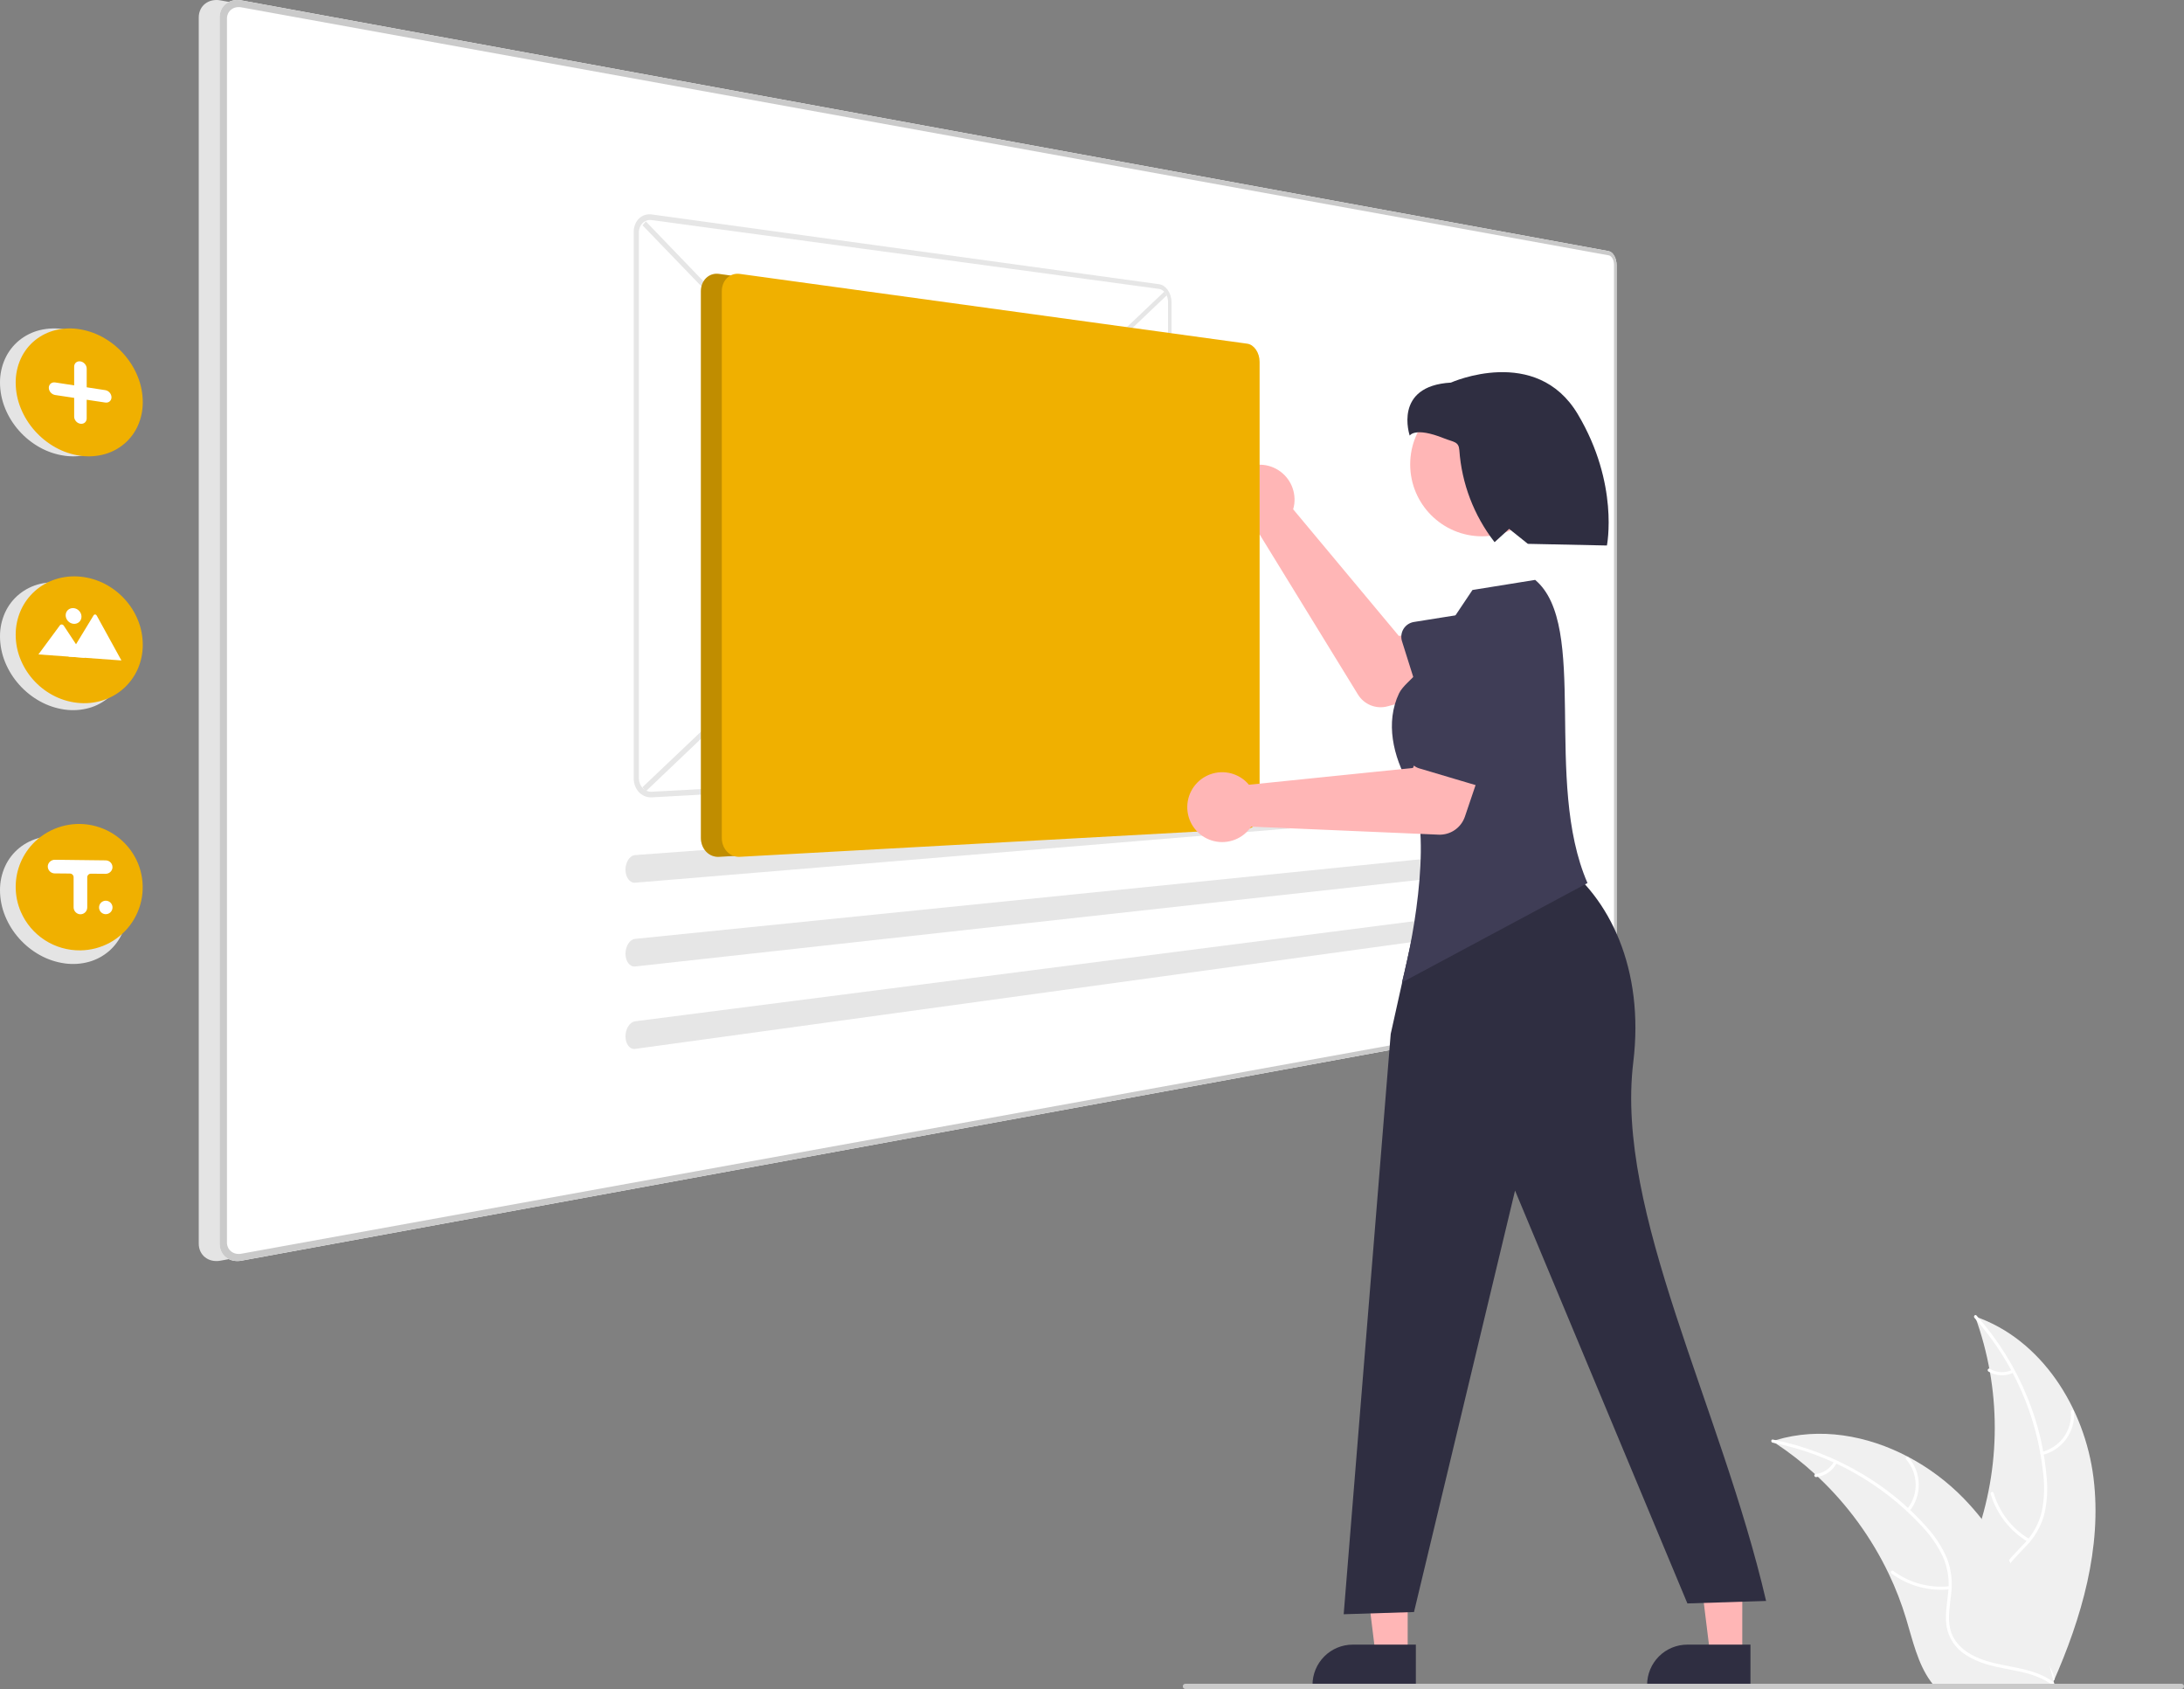 <svg width="291" height="225" viewBox="0 0 291 225" fill="none" xmlns="http://www.w3.org/2000/svg">
<rect x="0" y="0" width="291" height="225" fill="#808080" stroke="none"/>
<g clip-path="url(#clip0_93_206)">
<path d="M278.942 196.868C277.786 187.568 272.028 178.405 263.165 175.379C266.66 184.951 266.66 195.451 263.163 205.023C261.802 208.709 259.903 212.667 261.184 216.383C261.981 218.694 263.931 220.463 266.11 221.569C268.29 222.675 270.709 223.202 273.097 223.719L273.567 224.108C277.359 215.539 280.098 206.167 278.942 196.868Z" fill="#F0F0F0"/>
<path d="M263.078 175.555C268.238 181.342 271.446 188.609 272.245 196.325C272.446 197.983 272.385 199.662 272.064 201.301C271.7 202.887 270.918 204.347 269.799 205.528C268.778 206.651 267.604 207.681 266.873 209.033C266.509 209.73 266.297 210.496 266.25 211.281C266.203 212.067 266.323 212.853 266.601 213.589C267.246 215.44 268.517 216.949 269.811 218.382C271.248 219.972 272.766 221.601 273.377 223.71C273.451 223.965 273.843 223.835 273.769 223.58C272.706 219.912 269.148 217.828 267.451 214.524C266.659 212.982 266.327 211.192 267.069 209.565C267.718 208.141 268.928 207.078 269.972 205.95C271.08 204.814 271.893 203.423 272.341 201.899C272.744 200.282 272.87 198.608 272.712 196.948C272.416 193.207 271.534 189.535 270.099 186.068C268.483 182.102 266.2 178.441 263.351 175.245C263.174 175.047 262.902 175.358 263.078 175.555Z" fill="white"/>
<path d="M272.134 193.825C273.409 193.515 274.533 192.762 275.304 191.699C276.076 190.637 276.445 189.335 276.345 188.025C276.324 187.76 275.912 187.78 275.933 188.046C276.028 189.265 275.684 190.478 274.964 191.466C274.243 192.454 273.194 193.151 272.005 193.433C271.746 193.494 271.877 193.886 272.134 193.825Z" fill="white"/>
<path d="M270.392 205.027C268.088 203.651 266.388 201.457 265.63 198.881C265.555 198.626 265.163 198.756 265.238 199.011C266.032 201.689 267.806 203.969 270.206 205.396C270.435 205.532 270.619 205.163 270.392 205.027Z" fill="white"/>
<path d="M268.1 182.493C267.631 182.716 267.115 182.819 266.597 182.792C266.079 182.766 265.576 182.611 265.132 182.342C264.905 182.203 264.721 182.573 264.946 182.711C265.438 183.006 265.994 183.176 266.566 183.207C267.138 183.237 267.709 183.127 268.229 182.885C268.28 182.866 268.322 182.829 268.346 182.781C268.371 182.732 268.376 182.676 268.36 182.624C268.343 182.572 268.306 182.53 268.257 182.505C268.208 182.48 268.152 182.476 268.1 182.493Z" fill="white"/>
<path d="M236.153 191.989C236.292 192.08 236.431 192.17 236.571 192.265C238.437 193.493 240.201 194.871 241.844 196.385C241.973 196.5 242.102 196.618 242.227 196.737C246.148 200.427 249.35 204.813 251.67 209.673C252.592 211.607 253.365 213.609 253.983 215.661C254.836 218.495 255.536 221.636 257.226 223.954C257.399 224.198 257.588 224.431 257.79 224.651H273.057C273.091 224.634 273.126 224.62 273.161 224.603L273.77 224.631C273.746 224.522 273.718 224.411 273.694 224.303C273.68 224.24 273.662 224.177 273.649 224.115C273.638 224.073 273.628 224.031 273.621 223.993C273.617 223.979 273.614 223.965 273.61 223.954C273.603 223.916 273.593 223.881 273.586 223.846C273.433 223.222 273.275 222.598 273.112 221.974C273.112 221.971 273.112 221.971 273.109 221.967C271.858 217.216 270.2 212.528 267.884 208.24C267.814 208.111 267.745 207.979 267.668 207.85C266.613 205.923 265.403 204.086 264.049 202.356C263.305 201.411 262.513 200.505 261.677 199.641C259.513 197.411 257.012 195.536 254.265 194.084C248.79 191.191 242.45 190.082 236.599 191.85C236.449 191.895 236.302 191.94 236.153 191.989Z" fill="#F0F0F0"/>
<path d="M236.187 192.183C243.79 193.694 250.723 197.564 256.002 203.243C257.16 204.445 258.122 205.823 258.851 207.325C259.515 208.811 259.769 210.448 259.586 212.065C259.446 213.577 259.128 215.107 259.358 216.626C259.487 217.402 259.779 218.142 260.214 218.797C260.649 219.452 261.217 220.008 261.882 220.428C263.51 221.518 265.433 221.957 267.328 222.32C269.433 222.724 271.625 223.111 273.381 224.426C273.594 224.585 273.829 224.246 273.616 224.087C270.561 221.798 266.466 222.278 263.123 220.662C261.563 219.909 260.221 218.68 259.835 216.933C259.497 215.405 259.823 213.827 259.978 212.298C260.179 210.723 259.992 209.122 259.432 207.636C258.781 206.102 257.875 204.69 256.75 203.46C254.263 200.651 251.35 198.25 248.118 196.347C244.442 194.154 240.417 192.606 236.219 191.771C235.959 191.72 235.929 192.132 236.187 192.183Z" fill="white"/>
<path d="M254.409 201.314C255.241 200.298 255.685 199.02 255.662 197.707C255.639 196.394 255.15 195.131 254.283 194.146C254.106 193.947 253.789 194.211 253.966 194.411C254.775 195.327 255.23 196.503 255.249 197.726C255.269 198.948 254.85 200.138 254.07 201.079C253.901 201.284 254.241 201.518 254.409 201.314Z" fill="white"/>
<path d="M259.758 211.308C257.091 211.597 254.413 210.869 252.258 209.27C252.045 209.112 251.81 209.451 252.023 209.61C254.268 211.27 257.057 212.021 259.831 211.715C260.096 211.685 260.021 211.279 259.758 211.308Z" fill="white"/>
<path d="M244.371 194.697C244.131 195.157 243.781 195.55 243.351 195.841C242.922 196.132 242.427 196.312 241.911 196.364C241.646 196.391 241.722 196.797 241.985 196.771C242.555 196.71 243.101 196.511 243.576 196.191C244.051 195.87 244.441 195.438 244.711 194.932C244.74 194.886 244.751 194.831 244.741 194.778C244.732 194.724 244.702 194.677 244.658 194.645C244.613 194.614 244.558 194.602 244.504 194.611C244.45 194.621 244.403 194.652 244.371 194.697Z" fill="white"/>
<path d="M211.571 33.457L29.375 0.05C29.005 -0.021 28.623 -0.016 28.254 0.064C27.919 0.137 27.605 0.284 27.334 0.494C27.069 0.701 26.855 0.966 26.711 1.27C26.557 1.598 26.479 1.956 26.482 2.319V165.673C26.479 166.035 26.557 166.394 26.71 166.722C26.855 167.025 27.067 167.291 27.332 167.498C27.603 167.708 27.917 167.856 28.252 167.929C28.621 168.01 29.003 168.014 29.374 167.943L211.571 134.536C211.722 134.505 211.862 134.434 211.976 134.33C212.11 134.211 212.221 134.069 212.306 133.912C212.405 133.732 212.479 133.54 212.528 133.341C212.582 133.125 212.61 132.902 212.61 132.679V35.32C212.61 35.096 212.583 34.873 212.529 34.656C212.48 34.456 212.405 34.264 212.307 34.085C212.222 33.927 212.11 33.786 211.977 33.666C211.863 33.563 211.723 33.492 211.572 33.46L211.571 33.457Z" fill="#E4E4E4"/>
<path d="M214.358 33.457L32.162 0.05C31.791 -0.021 31.41 -0.016 31.041 0.064C30.706 0.137 30.391 0.284 30.12 0.494C29.855 0.701 29.642 0.966 29.497 1.27C29.344 1.598 29.265 1.956 29.269 2.319V165.673C29.265 166.035 29.343 166.394 29.497 166.722C29.641 167.025 29.854 167.291 30.119 167.498C30.39 167.708 30.704 167.856 31.039 167.929C31.408 168.01 31.789 168.014 32.16 167.943L214.358 134.536C214.509 134.505 214.649 134.434 214.763 134.33C214.896 134.211 215.008 134.069 215.093 133.912C215.192 133.732 215.266 133.54 215.315 133.341C215.369 133.125 215.396 132.902 215.396 132.679V35.32C215.396 35.096 215.369 34.873 215.315 34.656C215.266 34.456 215.192 34.264 215.093 34.085C215.008 33.927 214.897 33.786 214.763 33.666C214.649 33.563 214.509 33.492 214.358 33.46L214.358 33.457Z" fill="white"/>
<path d="M214.358 33.457L32.162 0.05C31.791 -0.021 31.41 -0.016 31.041 0.064C30.706 0.137 30.391 0.284 30.12 0.494C29.855 0.701 29.642 0.966 29.497 1.27C29.344 1.598 29.265 1.956 29.269 2.319V165.673C29.265 166.035 29.343 166.394 29.497 166.722C29.641 167.025 29.854 167.291 30.119 167.498C30.39 167.708 30.704 167.856 31.039 167.929C31.408 168.01 31.789 168.014 32.16 167.943L214.358 134.536C214.509 134.505 214.649 134.434 214.763 134.33C214.896 134.211 215.008 134.069 215.093 133.912C215.192 133.732 215.266 133.54 215.315 133.341C215.369 133.125 215.396 132.902 215.396 132.679V35.32C215.396 35.096 215.369 34.873 215.315 34.656C215.266 34.456 215.192 34.264 215.093 34.085C215.008 33.927 214.897 33.786 214.763 33.666C214.649 33.563 214.509 33.492 214.358 33.46L214.358 33.457ZM215.051 132.738C215.051 132.887 215.033 133.036 214.997 133.181C214.964 133.314 214.915 133.442 214.849 133.562C214.792 133.667 214.718 133.762 214.629 133.841C214.552 133.91 214.459 133.957 214.359 133.978L32.164 167.014C31.917 167.061 31.663 167.058 31.417 167.004C31.194 166.954 30.985 166.856 30.805 166.716C30.629 166.578 30.487 166.401 30.391 166.199C30.289 165.981 30.237 165.742 30.239 165.502V2.492C30.237 2.251 30.289 2.013 30.391 1.795C30.486 1.593 30.628 1.415 30.804 1.277C30.984 1.137 31.193 1.039 31.416 0.989C31.661 0.935 31.916 0.931 32.163 0.978L214.359 34.016C214.459 34.036 214.553 34.083 214.629 34.152C214.718 34.232 214.792 34.326 214.849 34.431C214.915 34.551 214.965 34.679 214.997 34.812C215.033 34.957 215.052 35.106 215.052 35.255V132.738L215.051 132.738Z" fill="#CACACA"/>
<path d="M0 50.987C-0.009 49.872 0.227 48.77 0.69 47.756C1.123 46.82 1.763 45.994 2.561 45.342C3.365 44.69 4.303 44.224 5.309 43.978C6.396 43.715 7.526 43.681 8.628 43.878C9.783 44.079 10.891 44.491 11.898 45.093C12.892 45.685 13.783 46.437 14.533 47.319C15.277 48.188 15.871 49.175 16.292 50.239C16.711 51.295 16.929 52.42 16.933 53.557C16.941 54.632 16.723 55.696 16.292 56.68C15.887 57.595 15.287 58.41 14.533 59.067C13.769 59.728 12.869 60.215 11.898 60.493C10.835 60.793 9.721 60.869 8.628 60.715C7.463 60.555 6.338 60.178 5.31 59.605C4.278 59.032 3.35 58.289 2.564 57.408C1.775 56.528 1.142 55.52 0.693 54.426C0.242 53.335 0.007 52.167 0 50.987Z" fill="#E4E4E4"/>
<path d="M0 84.799C-0.009 83.685 0.227 82.582 0.69 81.569C1.123 80.632 1.763 79.807 2.561 79.154C3.365 78.502 4.303 78.036 5.309 77.79C6.396 77.528 7.526 77.494 8.628 77.69C9.783 77.892 10.891 78.303 11.898 78.905C12.892 79.497 13.783 80.249 14.533 81.131C15.277 82 15.871 82.987 16.292 84.052C16.711 85.108 16.929 86.233 16.933 87.37C16.941 88.444 16.723 89.508 16.292 90.493C15.887 91.408 15.287 92.222 14.533 92.879C13.769 93.541 12.869 94.028 11.898 94.306C10.835 94.606 9.721 94.682 8.628 94.528C7.463 94.367 6.338 93.991 5.31 93.418C4.278 92.845 3.35 92.102 2.564 91.22C1.775 90.34 1.142 89.332 0.693 88.239C0.242 87.148 0.007 85.98 0 84.799Z" fill="#E4E4E4"/>
<path d="M0 118.612C-0.009 117.498 0.227 116.395 0.69 115.381C1.123 114.445 1.763 113.62 2.561 112.967C3.365 112.315 4.303 111.849 5.309 111.603C6.396 111.34 7.526 111.306 8.628 111.503C9.783 111.704 10.891 112.116 11.898 112.718C12.892 113.31 13.783 114.062 14.533 114.944C15.277 115.813 15.871 116.8 16.292 117.864C16.711 118.92 16.929 120.046 16.933 121.182C16.941 122.257 16.723 123.321 16.292 124.305C15.887 125.22 15.287 126.035 14.533 126.692C13.769 127.353 12.869 127.84 11.898 128.118C10.835 128.419 9.721 128.494 8.628 128.341C7.463 128.18 6.338 127.804 5.31 127.231C4.278 126.658 3.35 125.915 2.564 125.033C1.775 124.153 1.142 123.145 0.693 122.051C0.242 120.961 0.007 119.792 0 118.612Z" fill="#E4E4E4"/>
<path d="M2.09 50.987C2.081 49.872 2.317 48.77 2.78 47.756C3.213 46.82 3.853 45.994 4.651 45.342C5.455 44.69 6.393 44.224 7.398 43.978C8.486 43.715 9.616 43.681 10.717 43.878C11.873 44.079 12.981 44.491 13.988 45.093C14.982 45.685 15.872 46.437 16.623 47.319C17.367 48.188 17.961 49.175 18.382 50.239C18.801 51.295 19.018 52.42 19.023 53.557C19.031 54.632 18.812 55.696 18.382 56.68C17.977 57.595 17.377 58.41 16.623 59.067C15.858 59.728 14.959 60.215 13.988 60.493C12.925 60.793 11.811 60.869 10.717 60.715C9.552 60.555 8.427 60.178 7.4 59.605C6.368 59.032 5.44 58.289 4.654 57.408C3.865 56.528 3.232 55.52 2.783 54.426C2.332 53.335 2.097 52.167 2.09 50.987Z" fill="#F0B000"/>
<path d="M2.09 84.569C2.085 83.438 2.32 82.319 2.78 81.286C3.217 80.313 3.855 79.443 4.651 78.734C5.448 78.026 6.383 77.492 7.398 77.166C8.469 76.825 9.599 76.707 10.717 76.82C11.86 76.932 12.97 77.263 13.988 77.793C14.979 78.309 15.871 78.997 16.622 79.824C17.369 80.642 17.965 81.587 18.381 82.613C18.804 83.653 19.021 84.765 19.023 85.887C19.028 86.977 18.809 88.057 18.381 89.059C17.971 90.013 17.369 90.873 16.613 91.585C15.857 92.296 14.964 92.845 13.987 93.197C12.94 93.574 11.827 93.731 10.717 93.661C9.566 93.59 8.439 93.297 7.4 92.797C5.324 91.798 3.683 90.078 2.783 87.957C2.329 86.885 2.093 85.733 2.09 84.569Z" fill="#F0B000"/>
<path d="M2.09 118.151C2.089 117.026 2.315 115.912 2.755 114.877C3.195 113.842 3.84 112.906 4.651 112.127C5.649 111.172 6.864 110.473 8.191 110.093C9.518 109.712 10.918 109.661 12.27 109.943C13.621 110.225 14.884 110.833 15.949 111.713C17.013 112.593 17.848 113.719 18.38 114.994C18.903 116.263 19.108 117.64 18.976 119.007C18.845 120.373 18.381 121.686 17.625 122.831C16.869 123.977 15.844 124.919 14.64 125.577C13.436 126.234 12.089 126.587 10.718 126.603C9.039 126.627 7.39 126.155 5.978 125.245C4.566 124.335 3.455 123.028 2.783 121.487C2.326 120.435 2.09 119.299 2.09 118.151Z" fill="#F0B000"/>
<path d="M7.353 50.948L9.882 51.337V48.842C9.881 48.734 9.903 48.627 9.947 48.528C9.988 48.437 10.049 48.356 10.126 48.291C10.203 48.227 10.293 48.181 10.391 48.155C10.497 48.128 10.608 48.123 10.716 48.141C10.831 48.16 10.941 48.199 11.041 48.258C11.141 48.316 11.23 48.39 11.306 48.477C11.382 48.564 11.443 48.663 11.486 48.769C11.529 48.875 11.551 48.988 11.552 49.102V51.594L14.034 51.975C14.146 51.993 14.255 52.032 14.353 52.089C14.551 52.204 14.705 52.382 14.79 52.594C14.832 52.699 14.854 52.811 14.855 52.924C14.855 53.031 14.833 53.137 14.79 53.235C14.75 53.325 14.691 53.405 14.616 53.47C14.54 53.534 14.451 53.581 14.355 53.607C14.251 53.635 14.142 53.641 14.035 53.624L11.55 53.252V55.739C11.551 55.847 11.529 55.954 11.485 56.052C11.444 56.144 11.383 56.225 11.307 56.291C11.23 56.356 11.139 56.403 11.042 56.43C10.936 56.459 10.826 56.465 10.717 56.449C10.603 56.432 10.493 56.394 10.392 56.337C10.292 56.281 10.202 56.208 10.126 56.121C10.05 56.035 9.99 55.937 9.947 55.831C9.904 55.725 9.882 55.612 9.882 55.497V53.002L7.353 52.622C7.236 52.604 7.124 52.565 7.022 52.506C6.921 52.448 6.83 52.374 6.752 52.286C6.676 52.2 6.614 52.101 6.57 51.994C6.527 51.887 6.504 51.773 6.503 51.657C6.503 51.548 6.525 51.44 6.57 51.341C6.612 51.249 6.675 51.167 6.752 51.102C6.831 51.037 6.923 50.989 7.022 50.963C7.13 50.935 7.243 50.931 7.353 50.948Z" fill="white"/>
<path d="M9.128 87.471L16.152 87.981H16.178L12.884 81.995C12.863 81.958 12.834 81.926 12.798 81.902C12.781 81.89 12.762 81.881 12.742 81.874C12.723 81.867 12.702 81.862 12.681 81.86C12.66 81.858 12.64 81.859 12.619 81.863C12.6 81.867 12.581 81.873 12.563 81.882C12.528 81.899 12.498 81.927 12.478 81.961L10.237 85.648L10.129 85.826L9.128 87.471Z" fill="white"/>
<path d="M5.119 87.18L11.316 87.629L10.129 85.825L10.043 85.695L8.485 83.328C8.458 83.292 8.423 83.261 8.384 83.237C8.365 83.226 8.345 83.216 8.324 83.208C8.302 83.201 8.28 83.195 8.257 83.192C8.235 83.189 8.212 83.188 8.19 83.19C8.169 83.191 8.147 83.195 8.126 83.201C8.106 83.207 8.086 83.215 8.068 83.225C8.049 83.235 8.031 83.248 8.015 83.262L8.01 83.268L8.004 83.275L7.998 83.281L7.993 83.288L5.119 87.18Z" fill="white"/>
<path d="M9.806 81.01C9.949 81.023 10.088 81.062 10.216 81.127C10.341 81.191 10.454 81.277 10.55 81.38C10.645 81.483 10.722 81.602 10.775 81.731C10.829 81.863 10.857 82.003 10.857 82.145C10.858 82.282 10.83 82.418 10.775 82.544C10.723 82.663 10.646 82.77 10.55 82.858C10.453 82.946 10.34 83.013 10.216 83.054C10.084 83.098 9.944 83.115 9.806 83.103C9.663 83.091 9.523 83.051 9.395 82.987C9.269 82.923 9.156 82.838 9.06 82.734C8.963 82.632 8.887 82.512 8.833 82.382C8.778 82.251 8.75 82.109 8.75 81.967C8.749 81.829 8.777 81.692 8.833 81.566C8.886 81.447 8.963 81.34 9.06 81.252C9.157 81.165 9.271 81.099 9.395 81.058C9.527 81.014 9.667 80.998 9.806 81.01Z" fill="white"/>
<path d="M85.603 104.869L155.153 38.828L155.452 39.35L86.037 105.428L85.603 104.869Z" fill="#E6E6E6"/>
<path d="M85.613 30.017L86.049 29.494L155.445 101.59L155.146 102.086L85.613 30.017Z" fill="#E6E6E6"/>
<path d="M154.45 37.863L86.842 28.568C86.53 28.523 86.211 28.55 85.911 28.647C85.625 28.742 85.364 28.9 85.147 29.109C84.923 29.326 84.746 29.587 84.629 29.876C84.502 30.195 84.437 30.535 84.439 30.879V103.712C84.438 104.06 84.503 104.406 84.629 104.73C84.748 105.031 84.923 105.307 85.146 105.541C85.362 105.767 85.622 105.945 85.91 106.064C86.205 106.185 86.524 106.238 86.842 106.22L154.45 102.494C154.678 102.479 154.899 102.407 155.092 102.285C155.297 102.156 155.475 101.987 155.615 101.79C155.769 101.573 155.888 101.334 155.967 101.08C156.053 100.804 156.096 100.516 156.096 100.227V40.264C156.096 39.971 156.052 39.68 155.967 39.4C155.887 39.138 155.769 38.888 155.615 38.661C155.474 38.452 155.297 38.269 155.092 38.123C154.902 37.986 154.681 37.898 154.45 37.863ZM86.842 105.471C86.615 105.483 86.388 105.445 86.177 105.358C85.972 105.273 85.786 105.145 85.633 104.984C85.473 104.816 85.348 104.619 85.264 104.403C85.174 104.172 85.128 103.925 85.128 103.677V30.969C85.127 30.724 85.173 30.482 85.264 30.254C85.347 30.048 85.473 29.861 85.633 29.706C85.787 29.556 85.973 29.444 86.177 29.376C86.392 29.307 86.619 29.287 86.842 29.318L154.45 38.488C154.615 38.512 154.773 38.576 154.909 38.673C155.056 38.777 155.183 38.907 155.283 39.056C155.393 39.219 155.478 39.397 155.535 39.585C155.596 39.785 155.627 39.993 155.628 40.202V100.251C155.628 100.458 155.597 100.664 155.535 100.861C155.479 101.043 155.394 101.214 155.283 101.369C155.183 101.51 155.056 101.63 154.909 101.722C154.771 101.809 154.613 101.86 154.45 101.87L86.842 105.471Z" fill="#E6E6E6"/>
<path d="M84.603 113.912C84.423 113.932 84.252 113.998 84.106 114.105C83.945 114.223 83.808 114.371 83.702 114.541C83.583 114.731 83.492 114.937 83.433 115.154C83.369 115.39 83.338 115.635 83.341 115.88C83.342 116.114 83.377 116.348 83.445 116.572C83.504 116.77 83.596 116.956 83.717 117.123C83.822 117.27 83.958 117.392 84.116 117.48C84.265 117.561 84.434 117.599 84.604 117.59L202.962 107.781C203.056 107.774 203.144 107.733 203.212 107.667C203.298 107.584 203.367 107.486 203.417 107.378C203.48 107.245 203.527 107.104 203.556 106.96C203.592 106.793 203.61 106.622 203.611 106.452C203.613 106.283 203.597 106.114 203.565 105.948C203.538 105.807 203.493 105.67 203.431 105.54C203.384 105.437 203.316 105.344 203.231 105.269C203.163 105.208 203.074 105.175 202.982 105.177H202.962L84.603 113.912Z" fill="#E6E6E6"/>
<path d="M84.603 125.074C84.422 125.099 84.251 125.17 84.106 125.28C83.945 125.403 83.808 125.554 83.702 125.726C83.583 125.918 83.492 126.127 83.433 126.346C83.369 126.584 83.338 126.83 83.341 127.076C83.342 127.31 83.377 127.542 83.445 127.766C83.504 127.962 83.596 128.145 83.717 128.31C83.822 128.453 83.958 128.572 84.115 128.655C84.266 128.733 84.435 128.766 84.603 128.752L202.962 115.685C203.056 115.674 203.145 115.631 203.212 115.563C203.298 115.478 203.367 115.378 203.417 115.268C203.48 115.133 203.527 114.991 203.556 114.844C203.592 114.677 203.61 114.506 203.611 114.335C203.613 114.166 203.597 113.997 203.565 113.832C203.538 113.692 203.493 113.556 203.431 113.428C203.384 113.327 203.315 113.236 203.23 113.163C203.161 113.104 203.072 113.073 202.981 113.078H202.961L84.603 125.074Z" fill="#E6E6E6"/>
<path d="M84.603 136.055C84.421 136.085 84.25 136.161 84.106 136.275C83.945 136.402 83.808 136.556 83.702 136.732C83.583 136.927 83.493 137.138 83.433 137.359C83.369 137.598 83.338 137.844 83.341 138.091C83.342 138.324 83.377 138.556 83.445 138.778C83.504 138.971 83.596 139.153 83.717 139.314C83.822 139.455 83.958 139.57 84.115 139.649C84.267 139.723 84.436 139.752 84.603 139.732L202.962 123.459C203.057 123.446 203.145 123.401 203.212 123.331C203.298 123.244 203.367 123.142 203.417 123.031C203.48 122.894 203.527 122.751 203.556 122.603C203.592 122.435 203.61 122.264 203.611 122.092C203.613 121.924 203.597 121.756 203.565 121.591C203.538 121.452 203.493 121.317 203.431 121.19C203.384 121.09 203.315 121.002 203.23 120.931C203.161 120.874 203.071 120.845 202.981 120.852H202.96L84.603 136.055Z" fill="#E6E6E6"/>
<path d="M14.094 114.614L7.338 114.534C7.225 114.53 7.112 114.546 7.005 114.581C6.902 114.615 6.805 114.666 6.719 114.733C6.633 114.8 6.559 114.881 6.501 114.972C6.442 115.067 6.4 115.171 6.378 115.28C6.355 115.411 6.362 115.544 6.397 115.672C6.415 115.736 6.44 115.797 6.471 115.856C6.534 115.975 6.622 116.079 6.729 116.16C6.89 116.282 7.086 116.349 7.288 116.351L9.32 116.369C9.416 116.37 9.51 116.398 9.59 116.451C9.669 116.505 9.732 116.58 9.77 116.668C9.795 116.728 9.808 116.792 9.808 116.857V120.846C9.803 121.066 9.876 121.281 10.015 121.452C10.154 121.624 10.348 121.741 10.565 121.783C10.761 121.816 10.963 121.784 11.139 121.691C11.315 121.598 11.456 121.45 11.54 121.27C11.596 121.151 11.624 121.021 11.625 120.89V116.868C11.625 116.805 11.637 116.743 11.661 116.685C11.685 116.627 11.72 116.574 11.765 116.53C11.809 116.485 11.862 116.45 11.92 116.426C11.978 116.402 12.04 116.39 12.102 116.39L12.107 116.39L14.048 116.405C14.265 116.412 14.477 116.342 14.647 116.207C14.817 116.072 14.933 115.882 14.976 115.669C14.997 115.54 14.99 115.408 14.956 115.282C14.921 115.156 14.86 115.039 14.777 114.939C14.693 114.839 14.589 114.758 14.471 114.702C14.353 114.646 14.225 114.616 14.094 114.614Z" fill="white"/>
<path d="M14.094 119.989C14.287 119.989 14.474 120.051 14.629 120.166C14.784 120.281 14.897 120.443 14.953 120.627C15.009 120.812 15.003 121.009 14.938 121.191C14.873 121.372 14.751 121.528 14.59 121.634C14.43 121.741 14.239 121.793 14.047 121.783C13.854 121.772 13.67 121.7 13.522 121.577C13.374 121.454 13.269 121.286 13.223 121.099C13.178 120.912 13.193 120.715 13.268 120.537C13.337 120.375 13.451 120.236 13.598 120.138C13.745 120.041 13.918 119.989 14.094 119.989Z" fill="white"/>
<path d="M172.454 67.123C172.422 67.367 172.372 67.607 172.303 67.843L186.387 84.719L191.647 83.812L194.053 91.578L184.897 94.09C184.157 94.293 183.371 94.25 182.658 93.968C181.945 93.686 181.342 93.18 180.94 92.526L167.85 71.214C166.906 71.217 165.983 70.932 165.204 70.397C164.426 69.862 163.829 69.102 163.492 68.219C163.155 67.336 163.095 66.371 163.32 65.453C163.544 64.535 164.043 63.707 164.749 63.08C165.455 62.452 166.336 62.055 167.273 61.94C168.211 61.825 169.161 61.999 169.997 62.438C170.833 62.877 171.516 63.56 171.955 64.397C172.394 65.234 172.568 66.185 172.454 67.123Z" fill="#FFB6B6"/>
<path d="M187.01 83.778C187.161 83.534 187.362 83.326 187.6 83.167C187.839 83.008 188.109 82.902 188.392 82.857L198.273 81.28C199.671 80.839 201.187 80.97 202.488 81.645C203.789 82.321 204.77 83.485 205.215 84.883C205.66 86.28 205.533 87.798 204.861 89.102C204.19 90.406 203.03 91.391 201.634 91.84L192.606 96.232C192.348 96.358 192.067 96.426 191.78 96.433C191.494 96.439 191.209 96.384 190.946 96.271C190.683 96.157 190.447 95.988 190.255 95.776C190.063 95.563 189.919 95.311 189.833 95.038L186.805 85.427C186.719 85.154 186.692 84.865 186.728 84.581C186.763 84.296 186.86 84.022 187.01 83.778Z" fill="#3F3D56"/>
<path d="M187.561 220.485H183.291L181.26 204.001L187.562 204.002L187.561 220.485Z" fill="#FFB6B6"/>
<path d="M188.65 224.628L174.881 224.627V224.453C174.881 223.031 175.446 221.667 176.451 220.661C177.456 219.655 178.819 219.09 180.241 219.09L188.651 219.09L188.65 224.628Z" fill="#2F2E41"/>
<path d="M232.145 220.485H227.875L225.844 204.001L232.146 204.002L232.145 220.485Z" fill="#FFB6B6"/>
<path d="M233.234 224.628L219.465 224.627V224.453C219.465 223.031 220.03 221.667 221.035 220.661C222.04 219.655 223.403 219.09 224.825 219.09L233.235 219.09L233.234 224.628Z" fill="#2F2E41"/>
<path d="M189.228 120.076L207.733 114.725C214.474 119.51 219.128 129.101 217.62 141.51C215.191 161.507 229.254 187.22 235.318 213.272L224.831 213.602L201.867 158.603L188.404 214.747L179.036 215.042L185.301 137.737L189.228 120.076Z" fill="#2F2E41"/>
<path d="M197.468 71.444C202.755 71.444 207.041 67.155 207.041 61.864C207.041 56.574 202.755 52.285 197.468 52.285C192.182 52.285 187.896 56.574 187.896 61.864C187.896 67.155 192.182 71.444 197.468 71.444Z" fill="#FFB6B6"/>
<path d="M187.728 104.463C185.613 100.746 184.567 96.231 186.409 92.371C186.872 91.399 188.137 90.48 188.799 89.631L196.195 78.595L204.546 77.251C211.773 83.317 205.599 104.042 211.52 117.636L186.79 130.883C188.558 124.126 190.944 110.111 187.728 104.463Z" fill="#3F3D56"/>
<path d="M187.835 58.029C187.835 58.029 188.484 56.827 192.364 58.377C193.721 58.92 194.358 58.795 194.446 59.975C194.761 64.418 196.385 68.668 199.113 72.188L199.142 72.226L201.082 70.454L203.576 72.448L214.107 72.669C214.107 72.669 215.77 64.476 210.227 55.175C204.685 45.874 193.322 50.968 193.322 50.968C185.563 51.41 187.835 58.029 187.835 58.029Z" fill="#2F2E41"/>
<path d="M163.398 45.784L95.791 36.488C95.478 36.444 95.159 36.471 94.859 36.568C94.573 36.662 94.312 36.82 94.095 37.029C93.871 37.246 93.695 37.507 93.578 37.796C93.45 38.115 93.385 38.456 93.387 38.8V111.632C93.386 111.981 93.451 112.326 93.578 112.65C93.696 112.952 93.871 113.228 94.095 113.462C94.31 113.688 94.57 113.866 94.859 113.985C95.154 114.105 95.472 114.159 95.79 114.141L163.398 110.415C163.626 110.4 163.847 110.328 164.041 110.205C164.245 110.076 164.423 109.908 164.563 109.71C164.718 109.494 164.836 109.254 164.915 109C165.001 108.724 165.044 108.436 165.044 108.147V48.184C165.044 47.891 165 47.6 164.915 47.321C164.835 47.058 164.717 46.809 164.563 46.582C164.423 46.372 164.246 46.19 164.041 46.043C163.85 45.907 163.63 45.818 163.398 45.784Z" fill="#F0B000"/>
<path opacity="0.2" d="M163.398 45.784L95.791 36.488C95.478 36.444 95.159 36.471 94.859 36.568C94.573 36.662 94.312 36.82 94.095 37.029C93.871 37.246 93.695 37.507 93.578 37.796C93.45 38.115 93.385 38.456 93.387 38.8V111.632C93.386 111.981 93.451 112.326 93.578 112.65C93.696 112.952 93.871 113.228 94.095 113.462C94.31 113.688 94.57 113.866 94.859 113.985C95.154 114.105 95.472 114.159 95.79 114.141L163.398 110.415C163.626 110.4 163.847 110.328 164.041 110.205C164.245 110.076 164.423 109.908 164.563 109.71C164.718 109.494 164.836 109.254 164.915 109C165.001 108.724 165.044 108.436 165.044 108.147V48.184C165.044 47.891 165 47.6 164.915 47.321C164.835 47.058 164.717 46.809 164.563 46.582C164.423 46.372 164.246 46.19 164.041 46.043C163.85 45.907 163.63 45.818 163.398 45.784Z" fill="black"/>
<path d="M166.185 45.784L98.577 36.488C98.265 36.444 97.946 36.471 97.645 36.568C97.359 36.662 97.098 36.82 96.882 37.029C96.657 37.246 96.481 37.507 96.364 37.796C96.237 38.115 96.172 38.456 96.174 38.8V111.632C96.173 111.981 96.237 112.326 96.364 112.65C96.482 112.952 96.658 113.228 96.881 113.462C97.097 113.688 97.357 113.866 97.645 113.985C97.94 114.105 98.259 114.159 98.577 114.141L166.185 110.415C166.413 110.4 166.634 110.328 166.827 110.205C167.032 110.076 167.209 109.908 167.35 109.71C167.504 109.494 167.623 109.254 167.701 109C167.787 108.724 167.831 108.436 167.831 108.147V48.184C167.83 47.891 167.787 47.6 167.701 47.321C167.622 47.058 167.503 46.809 167.35 46.582C167.209 46.372 167.032 46.19 166.827 46.043C166.636 45.907 166.416 45.818 166.185 45.784Z" fill="#F0B000"/>
<path d="M165.894 104.011C166.078 104.173 166.249 104.35 166.405 104.539L188.263 102.303L190.456 97.433L198.233 99.784L195.188 108.783C194.942 109.51 194.467 110.138 193.835 110.572C193.202 111.006 192.446 111.222 191.679 111.19L166.705 110.119C166.179 110.903 165.426 111.509 164.548 111.855C163.669 112.202 162.706 112.272 161.786 112.057C160.866 111.842 160.034 111.352 159.399 110.652C158.765 109.952 158.358 109.075 158.234 108.138C158.109 107.201 158.273 106.249 158.703 105.407C159.132 104.565 159.808 103.875 160.64 103.427C161.471 102.979 162.419 102.795 163.358 102.899C164.296 103.004 165.181 103.391 165.894 104.011Z" fill="#FFB6B6"/>
<path d="M187.833 101.259C187.715 100.998 187.655 100.714 187.657 100.427C187.659 100.141 187.722 99.858 187.843 99.598L192.067 90.52C192.484 89.113 193.441 87.93 194.728 87.228C196.016 86.527 197.529 86.365 198.935 86.778C200.342 87.192 201.527 88.146 202.232 89.433C202.936 90.719 203.102 92.233 202.692 93.642L201.277 103.588C201.237 103.872 201.136 104.144 200.981 104.385C200.826 104.626 200.621 104.831 200.38 104.986C200.139 105.141 199.867 105.242 199.584 105.282C199.3 105.322 199.011 105.301 198.736 105.219L189.083 102.352C188.809 102.271 188.555 102.131 188.339 101.942C188.123 101.754 187.951 101.521 187.833 101.259Z" fill="#3F3D56"/>
<path d="M290.652 225H157.945C157.853 225 157.764 224.963 157.699 224.898C157.633 224.833 157.597 224.744 157.597 224.651C157.597 224.559 157.633 224.47 157.699 224.405C157.764 224.34 157.853 224.303 157.945 224.303H290.652C290.744 224.303 290.833 224.34 290.898 224.405C290.963 224.47 291 224.559 291 224.651C291 224.744 290.963 224.833 290.898 224.898C290.833 224.963 290.744 225 290.652 225Z" fill="#CACACA"/>
</g>
<defs>
<clipPath id="clip0_93_206">
<rect width="291" height="225" fill="white"/>
</clipPath>
</defs>
</svg>
